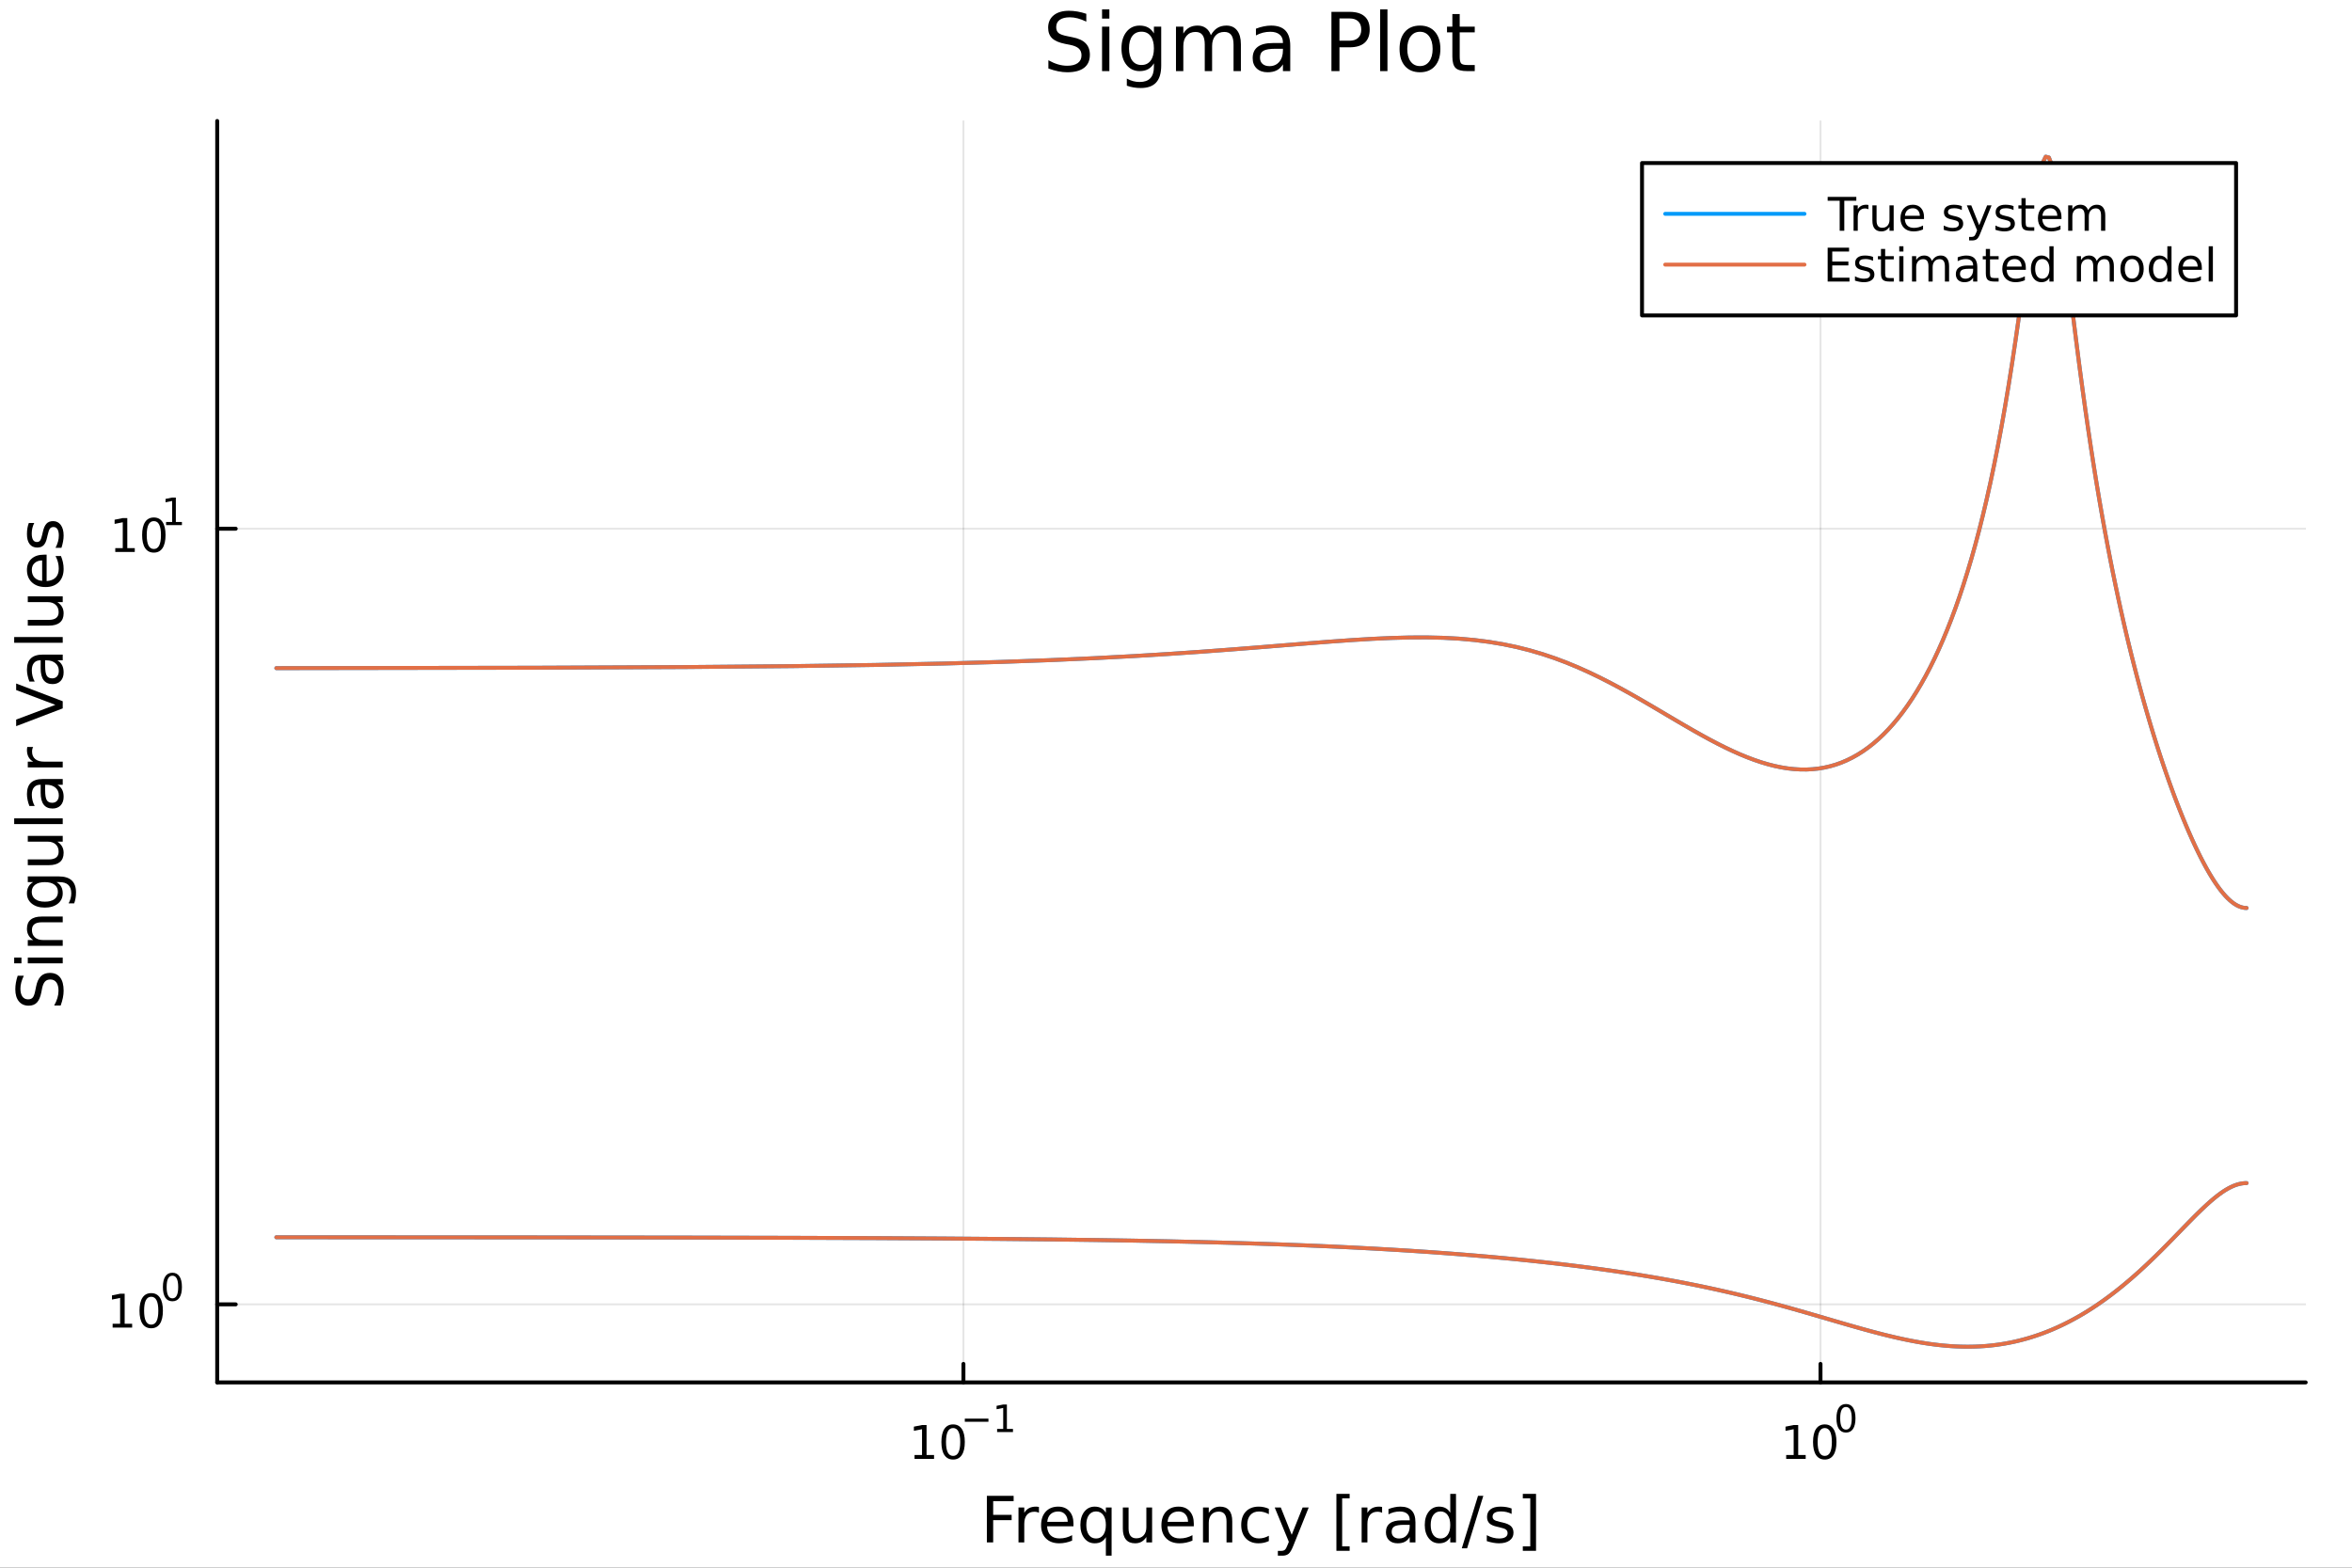 <?xml version="1.0" encoding="utf-8"?>
<svg xmlns="http://www.w3.org/2000/svg" xmlns:xlink="http://www.w3.org/1999/xlink" width="600" height="400" viewBox="0 0 2400 1600">
<rect x="0" y="0" width="2400" height="1600" fill="#333333" stroke="none"/>
<defs>
  <clipPath id="clip010">
    <rect x="0" y="0" width="2400" height="1600"/>
  </clipPath>
</defs>
<path clip-path="url(#clip010)" d="M0 1600 L2400 1600 L2400 0 L0 0  Z" fill="#ffffff" fill-rule="evenodd" fill-opacity="1"/>
<defs>
  <clipPath id="clip011">
    <rect x="480" y="0" width="1681" height="1600"/>
  </clipPath>
</defs>
<path clip-path="url(#clip010)" d="M221.637 1410.9 L2352.76 1410.9 L2352.76 123.472 L221.637 123.472  Z" fill="#ffffff" fill-rule="evenodd" fill-opacity="1"/>
<defs>
  <clipPath id="clip012">
    <rect x="221" y="123" width="2132" height="1288"/>
  </clipPath>
</defs>
<polyline clip-path="url(#clip012)" style="stroke:#000000; stroke-linecap:round; stroke-linejoin:round; stroke-width:2; stroke-opacity:0.1; fill:none" points="983.091,1410.9 983.091,123.472 "/>
<polyline clip-path="url(#clip012)" style="stroke:#000000; stroke-linecap:round; stroke-linejoin:round; stroke-width:2; stroke-opacity:0.1; fill:none" points="1857.65,1410.9 1857.65,123.472 "/>
<polyline clip-path="url(#clip010)" style="stroke:#000000; stroke-linecap:round; stroke-linejoin:round; stroke-width:4; stroke-opacity:1; fill:none" points="221.637,1410.9 2352.76,1410.9 "/>
<polyline clip-path="url(#clip010)" style="stroke:#000000; stroke-linecap:round; stroke-linejoin:round; stroke-width:4; stroke-opacity:1; fill:none" points="983.091,1410.9 983.091,1392 "/>
<polyline clip-path="url(#clip010)" style="stroke:#000000; stroke-linecap:round; stroke-linejoin:round; stroke-width:4; stroke-opacity:1; fill:none" points="1857.65,1410.9 1857.65,1392 "/>
<path clip-path="url(#clip010)" d="M933.206 1485.02 L940.845 1485.02 L940.845 1458.66 L932.535 1460.32 L932.535 1456.06 L940.799 1454.4 L945.475 1454.4 L945.475 1485.02 L953.113 1485.02 L953.113 1488.96 L933.206 1488.96 L933.206 1485.02 Z" fill="#000000" fill-rule="nonzero" fill-opacity="1" /><path clip-path="url(#clip010)" d="M972.558 1457.48 Q968.947 1457.48 967.118 1461.04 Q965.312 1464.58 965.312 1471.71 Q965.312 1478.82 967.118 1482.38 Q968.947 1485.92 972.558 1485.92 Q976.192 1485.92 977.998 1482.38 Q979.826 1478.82 979.826 1471.71 Q979.826 1464.58 977.998 1461.04 Q976.192 1457.48 972.558 1457.48 M972.558 1453.77 Q978.368 1453.77 981.424 1458.38 Q984.502 1462.96 984.502 1471.71 Q984.502 1480.44 981.424 1485.04 Q978.368 1489.63 972.558 1489.63 Q966.748 1489.63 963.669 1485.04 Q960.613 1480.44 960.613 1471.71 Q960.613 1462.96 963.669 1458.38 Q966.748 1453.77 972.558 1453.77 Z" fill="#000000" fill-rule="nonzero" fill-opacity="1" /><path clip-path="url(#clip010)" d="M984.502 1447.87 L1008.61 1447.87 L1008.61 1451.07 L984.502 1451.07 L984.502 1447.87 Z" fill="#000000" fill-rule="nonzero" fill-opacity="1" /><path clip-path="url(#clip010)" d="M1017.47 1458.35 L1023.68 1458.35 L1023.68 1436.93 L1016.93 1438.28 L1016.93 1434.82 L1023.64 1433.47 L1027.44 1433.47 L1027.44 1458.35 L1033.65 1458.35 L1033.65 1461.55 L1017.47 1461.55 L1017.47 1458.35 Z" fill="#000000" fill-rule="nonzero" fill-opacity="1" /><path clip-path="url(#clip010)" d="M1822.64 1485.02 L1830.27 1485.02 L1830.27 1458.66 L1821.96 1460.32 L1821.96 1456.06 L1830.23 1454.4 L1834.9 1454.4 L1834.9 1485.02 L1842.54 1485.02 L1842.54 1488.96 L1822.64 1488.96 L1822.64 1485.02 Z" fill="#000000" fill-rule="nonzero" fill-opacity="1" /><path clip-path="url(#clip010)" d="M1861.99 1457.48 Q1858.38 1457.48 1856.55 1461.04 Q1854.74 1464.58 1854.74 1471.71 Q1854.74 1478.82 1856.55 1482.38 Q1858.38 1485.92 1861.99 1485.92 Q1865.62 1485.92 1867.43 1482.38 Q1869.26 1478.82 1869.26 1471.71 Q1869.26 1464.58 1867.43 1461.04 Q1865.62 1457.48 1861.99 1457.48 M1861.99 1453.77 Q1867.8 1453.77 1870.85 1458.38 Q1873.93 1462.96 1873.93 1471.71 Q1873.93 1480.44 1870.85 1485.04 Q1867.8 1489.63 1861.99 1489.63 Q1856.18 1489.63 1853.1 1485.04 Q1850.04 1480.44 1850.04 1471.71 Q1850.04 1462.96 1853.1 1458.38 Q1856.18 1453.77 1861.99 1453.77 Z" fill="#000000" fill-rule="nonzero" fill-opacity="1" /><path clip-path="url(#clip010)" d="M1883.64 1435.97 Q1880.7 1435.97 1879.22 1438.86 Q1877.75 1441.74 1877.75 1447.53 Q1877.75 1453.31 1879.22 1456.2 Q1880.7 1459.08 1883.64 1459.08 Q1886.59 1459.08 1888.06 1456.2 Q1889.54 1453.31 1889.54 1447.53 Q1889.54 1441.74 1888.06 1438.86 Q1886.59 1435.97 1883.64 1435.97 M1883.64 1432.96 Q1888.36 1432.96 1890.84 1436.7 Q1893.34 1440.43 1893.34 1447.53 Q1893.34 1454.62 1890.84 1458.37 Q1888.36 1462.09 1883.64 1462.09 Q1878.92 1462.09 1876.41 1458.37 Q1873.93 1454.62 1873.93 1447.53 Q1873.93 1440.43 1876.41 1436.7 Q1878.92 1432.96 1883.64 1432.96 Z" fill="#000000" fill-rule="nonzero" fill-opacity="1" /><path clip-path="url(#clip010)" d="M1007.01 1526.67 L1034.32 1526.67 L1034.32 1532.08 L1013.44 1532.08 L1013.44 1546.08 L1032.28 1546.08 L1032.28 1551.49 L1013.44 1551.49 L1013.44 1574.19 L1007.01 1574.19 L1007.01 1526.67 Z" fill="#000000" fill-rule="nonzero" fill-opacity="1" /><path clip-path="url(#clip010)" d="M1060.16 1544.01 Q1059.18 1543.44 1058 1543.18 Q1056.85 1542.9 1055.45 1542.9 Q1050.49 1542.9 1047.81 1546.14 Q1045.17 1549.36 1045.17 1555.41 L1045.17 1574.19 L1039.28 1574.19 L1039.28 1538.54 L1045.17 1538.54 L1045.17 1544.08 Q1047.02 1540.83 1049.98 1539.27 Q1052.94 1537.68 1057.17 1537.68 Q1057.78 1537.68 1058.51 1537.77 Q1059.24 1537.84 1060.13 1538 L1060.16 1544.01 Z" fill="#000000" fill-rule="nonzero" fill-opacity="1" /><path clip-path="url(#clip010)" d="M1095.37 1554.9 L1095.37 1557.76 L1068.44 1557.76 Q1068.82 1563.81 1072.07 1566.99 Q1075.35 1570.14 1081.17 1570.14 Q1084.54 1570.14 1087.7 1569.32 Q1090.88 1568.49 1094 1566.83 L1094 1572.37 Q1090.85 1573.71 1087.54 1574.41 Q1084.23 1575.11 1080.82 1575.11 Q1072.29 1575.11 1067.29 1570.14 Q1062.33 1565.18 1062.33 1556.71 Q1062.33 1547.96 1067.04 1542.83 Q1071.78 1537.68 1079.8 1537.68 Q1087 1537.68 1091.16 1542.33 Q1095.37 1546.94 1095.37 1554.9 M1089.51 1553.18 Q1089.45 1548.37 1086.8 1545.51 Q1084.19 1542.64 1079.87 1542.64 Q1074.96 1542.64 1072 1545.41 Q1069.08 1548.18 1068.63 1553.21 L1089.51 1553.18 Z" fill="#000000" fill-rule="nonzero" fill-opacity="1" /><path clip-path="url(#clip010)" d="M1108.48 1556.39 Q1108.48 1562.85 1111.12 1566.55 Q1113.79 1570.21 1118.44 1570.21 Q1123.09 1570.21 1125.76 1566.55 Q1128.44 1562.85 1128.44 1556.39 Q1128.44 1549.93 1125.76 1546.27 Q1123.09 1542.58 1118.44 1542.58 Q1113.79 1542.58 1111.12 1546.27 Q1108.48 1549.93 1108.48 1556.39 M1128.44 1568.84 Q1126.59 1572.02 1123.76 1573.58 Q1120.96 1575.11 1117.01 1575.11 Q1110.55 1575.11 1106.47 1569.95 Q1102.43 1564.8 1102.43 1556.39 Q1102.43 1547.99 1106.47 1542.83 Q1110.55 1537.68 1117.01 1537.68 Q1120.96 1537.68 1123.76 1539.24 Q1126.59 1540.77 1128.44 1543.95 L1128.44 1538.54 L1134.29 1538.54 L1134.29 1587.74 L1128.44 1587.74 L1128.44 1568.84 Z" fill="#000000" fill-rule="nonzero" fill-opacity="1" /><path clip-path="url(#clip010)" d="M1145.75 1560.12 L1145.75 1538.54 L1151.61 1538.54 L1151.61 1559.89 Q1151.61 1564.96 1153.58 1567.5 Q1155.55 1570.02 1159.5 1570.02 Q1164.24 1570.02 1166.98 1566.99 Q1169.75 1563.97 1169.75 1558.75 L1169.75 1538.54 L1175.61 1538.54 L1175.61 1574.19 L1169.75 1574.19 L1169.75 1568.71 Q1167.62 1571.96 1164.78 1573.55 Q1161.98 1575.11 1158.26 1575.11 Q1152.12 1575.11 1148.93 1571.29 Q1145.75 1567.47 1145.75 1560.12 M1160.49 1537.68 L1160.49 1537.68 Z" fill="#000000" fill-rule="nonzero" fill-opacity="1" /><path clip-path="url(#clip010)" d="M1218.16 1554.9 L1218.16 1557.76 L1191.23 1557.76 Q1191.62 1563.81 1194.86 1566.99 Q1198.14 1570.14 1203.96 1570.14 Q1207.34 1570.14 1210.49 1569.32 Q1213.67 1568.49 1216.79 1566.83 L1216.79 1572.37 Q1213.64 1573.71 1210.33 1574.41 Q1207.02 1575.11 1203.61 1575.11 Q1195.08 1575.11 1190.09 1570.14 Q1185.12 1565.18 1185.12 1556.71 Q1185.12 1547.96 1189.83 1542.83 Q1194.58 1537.68 1202.6 1537.68 Q1209.79 1537.68 1213.96 1542.33 Q1218.16 1546.94 1218.16 1554.9 M1212.3 1553.18 Q1212.24 1548.37 1209.6 1545.51 Q1206.99 1542.64 1202.66 1542.64 Q1197.76 1542.64 1194.8 1545.41 Q1191.87 1548.18 1191.42 1553.21 L1212.3 1553.18 Z" fill="#000000" fill-rule="nonzero" fill-opacity="1" /><path clip-path="url(#clip010)" d="M1257.4 1552.67 L1257.4 1574.19 L1251.55 1574.19 L1251.55 1552.86 Q1251.55 1547.8 1249.58 1545.29 Q1247.6 1542.77 1243.66 1542.77 Q1238.91 1542.77 1236.18 1545.79 Q1233.44 1548.82 1233.44 1554.04 L1233.44 1574.19 L1227.55 1574.19 L1227.55 1538.54 L1233.44 1538.54 L1233.44 1544.08 Q1235.54 1540.86 1238.37 1539.27 Q1241.24 1537.68 1244.96 1537.68 Q1251.1 1537.68 1254.25 1541.5 Q1257.4 1545.29 1257.4 1552.67 Z" fill="#000000" fill-rule="nonzero" fill-opacity="1" /><path clip-path="url(#clip010)" d="M1294.74 1539.91 L1294.74 1545.38 Q1292.26 1544.01 1289.74 1543.34 Q1287.26 1542.64 1284.71 1542.64 Q1279.02 1542.64 1275.87 1546.27 Q1272.71 1549.87 1272.71 1556.39 Q1272.71 1562.92 1275.87 1566.55 Q1279.02 1570.14 1284.71 1570.14 Q1287.26 1570.14 1289.74 1569.47 Q1292.26 1568.77 1294.74 1567.41 L1294.74 1572.82 Q1292.29 1573.96 1289.65 1574.54 Q1287.04 1575.11 1284.08 1575.11 Q1276.02 1575.11 1271.28 1570.05 Q1266.54 1564.99 1266.54 1556.39 Q1266.54 1547.67 1271.31 1542.68 Q1276.12 1537.68 1284.46 1537.68 Q1287.16 1537.68 1289.74 1538.25 Q1292.32 1538.79 1294.74 1539.91 Z" fill="#000000" fill-rule="nonzero" fill-opacity="1" /><path clip-path="url(#clip010)" d="M1319.76 1577.5 Q1317.27 1583.86 1314.92 1585.8 Q1312.56 1587.74 1308.62 1587.74 L1303.94 1587.74 L1303.94 1582.84 L1307.38 1582.84 Q1309.79 1582.84 1311.13 1581.7 Q1312.47 1580.55 1314.09 1576.29 L1315.14 1573.61 L1300.72 1538.54 L1306.93 1538.54 L1318.07 1566.42 L1329.21 1538.54 L1335.42 1538.54 L1319.76 1577.5 Z" fill="#000000" fill-rule="nonzero" fill-opacity="1" /><path clip-path="url(#clip010)" d="M1363.68 1524.66 L1377.18 1524.66 L1377.18 1529.21 L1369.54 1529.21 L1369.54 1578.23 L1377.18 1578.23 L1377.18 1582.78 L1363.68 1582.78 L1363.68 1524.66 Z" fill="#000000" fill-rule="nonzero" fill-opacity="1" /><path clip-path="url(#clip010)" d="M1410.31 1544.01 Q1409.32 1543.44 1408.14 1543.18 Q1407 1542.9 1405.6 1542.9 Q1400.63 1542.9 1397.96 1546.14 Q1395.32 1549.36 1395.32 1555.41 L1395.32 1574.19 L1389.43 1574.19 L1389.43 1538.54 L1395.32 1538.54 L1395.32 1544.08 Q1397.16 1540.83 1400.12 1539.27 Q1403.08 1537.68 1407.32 1537.68 Q1407.92 1537.68 1408.65 1537.77 Q1409.39 1537.84 1410.28 1538 L1410.31 1544.01 Z" fill="#000000" fill-rule="nonzero" fill-opacity="1" /><path clip-path="url(#clip010)" d="M1432.65 1556.27 Q1425.56 1556.27 1422.82 1557.89 Q1420.08 1559.51 1420.08 1563.43 Q1420.08 1566.55 1422.12 1568.39 Q1424.19 1570.21 1427.72 1570.21 Q1432.59 1570.21 1435.52 1566.77 Q1438.48 1563.3 1438.48 1557.57 L1438.48 1556.27 L1432.65 1556.27 M1444.33 1553.85 L1444.33 1574.19 L1438.48 1574.19 L1438.48 1568.77 Q1436.47 1572.02 1433.48 1573.58 Q1430.49 1575.11 1426.16 1575.11 Q1420.69 1575.11 1417.44 1572.05 Q1414.22 1568.97 1414.22 1563.81 Q1414.22 1557.79 1418.23 1554.74 Q1422.28 1551.68 1430.27 1551.68 L1438.48 1551.68 L1438.48 1551.11 Q1438.48 1547.07 1435.8 1544.87 Q1433.16 1542.64 1428.36 1542.64 Q1425.3 1542.64 1422.4 1543.38 Q1419.51 1544.11 1416.83 1545.57 L1416.83 1540.16 Q1420.05 1538.92 1423.07 1538.31 Q1426.1 1537.68 1428.96 1537.68 Q1436.7 1537.68 1440.51 1541.69 Q1444.33 1545.7 1444.33 1553.85 Z" fill="#000000" fill-rule="nonzero" fill-opacity="1" /><path clip-path="url(#clip010)" d="M1479.85 1543.95 L1479.85 1524.66 L1485.71 1524.66 L1485.71 1574.19 L1479.85 1574.19 L1479.85 1568.84 Q1478.01 1572.02 1475.18 1573.58 Q1472.37 1575.11 1468.43 1575.11 Q1461.97 1575.11 1457.89 1569.95 Q1453.85 1564.8 1453.85 1556.39 Q1453.85 1547.99 1457.89 1542.83 Q1461.97 1537.68 1468.43 1537.68 Q1472.37 1537.68 1475.18 1539.24 Q1478.01 1540.77 1479.85 1543.95 M1459.9 1556.39 Q1459.9 1562.85 1462.54 1566.55 Q1465.21 1570.21 1469.86 1570.21 Q1474.51 1570.21 1477.18 1566.55 Q1479.85 1562.85 1479.85 1556.39 Q1479.85 1549.93 1477.18 1546.27 Q1474.51 1542.58 1469.86 1542.58 Q1465.21 1542.58 1462.54 1546.27 Q1459.9 1549.93 1459.9 1556.39 Z" fill="#000000" fill-rule="nonzero" fill-opacity="1" /><path clip-path="url(#clip010)" d="M1508.18 1526.67 L1513.59 1526.67 L1497.04 1580.23 L1491.63 1580.23 L1508.18 1526.67 Z" fill="#000000" fill-rule="nonzero" fill-opacity="1" /><path clip-path="url(#clip010)" d="M1542.46 1539.59 L1542.46 1545.13 Q1539.98 1543.85 1537.31 1543.22 Q1534.63 1542.58 1531.77 1542.58 Q1527.41 1542.58 1525.21 1543.92 Q1523.05 1545.25 1523.05 1547.93 Q1523.05 1549.96 1524.61 1551.14 Q1526.17 1552.29 1530.88 1553.34 L1532.88 1553.78 Q1539.12 1555.12 1541.73 1557.57 Q1544.37 1559.99 1544.37 1564.35 Q1544.37 1569.32 1540.42 1572.21 Q1536.51 1575.11 1529.63 1575.11 Q1526.77 1575.11 1523.65 1574.54 Q1520.56 1573.99 1517.13 1572.88 L1517.13 1566.83 Q1520.37 1568.52 1523.52 1569.38 Q1526.67 1570.21 1529.76 1570.21 Q1533.9 1570.21 1536.13 1568.81 Q1538.36 1567.37 1538.36 1564.8 Q1538.36 1562.41 1536.73 1561.14 Q1535.14 1559.86 1529.7 1558.68 L1527.66 1558.21 Q1522.22 1557.06 1519.8 1554.71 Q1517.38 1552.32 1517.38 1548.18 Q1517.38 1543.15 1520.95 1540.42 Q1524.51 1537.68 1531.07 1537.68 Q1534.31 1537.68 1537.18 1538.16 Q1540.04 1538.63 1542.46 1539.59 Z" fill="#000000" fill-rule="nonzero" fill-opacity="1" /><path clip-path="url(#clip010)" d="M1567.38 1524.66 L1567.38 1582.78 L1553.89 1582.78 L1553.89 1578.23 L1561.49 1578.23 L1561.49 1529.21 L1553.89 1529.21 L1553.89 1524.66 L1567.38 1524.66 Z" fill="#000000" fill-rule="nonzero" fill-opacity="1" /><polyline clip-path="url(#clip012)" style="stroke:#000000; stroke-linecap:round; stroke-linejoin:round; stroke-width:2; stroke-opacity:0.1; fill:none" points="221.637,1331.24 2352.76,1331.24 "/>
<polyline clip-path="url(#clip012)" style="stroke:#000000; stroke-linecap:round; stroke-linejoin:round; stroke-width:2; stroke-opacity:0.1; fill:none" points="221.637,539.605 2352.76,539.605 "/>
<polyline clip-path="url(#clip010)" style="stroke:#000000; stroke-linecap:round; stroke-linejoin:round; stroke-width:4; stroke-opacity:1; fill:none" points="221.637,1410.9 221.637,123.472 "/>
<polyline clip-path="url(#clip010)" style="stroke:#000000; stroke-linecap:round; stroke-linejoin:round; stroke-width:4; stroke-opacity:1; fill:none" points="221.637,1331.24 240.535,1331.24 "/>
<polyline clip-path="url(#clip010)" style="stroke:#000000; stroke-linecap:round; stroke-linejoin:round; stroke-width:4; stroke-opacity:1; fill:none" points="221.637,539.605 240.535,539.605 "/>
<path clip-path="url(#clip010)" d="M114.931 1351.03 L122.57 1351.03 L122.57 1324.67 L114.26 1326.34 L114.26 1322.08 L122.524 1320.41 L127.2 1320.41 L127.2 1351.03 L134.839 1351.03 L134.839 1354.97 L114.931 1354.97 L114.931 1351.03 Z" fill="#000000" fill-rule="nonzero" fill-opacity="1" /><path clip-path="url(#clip010)" d="M154.283 1323.49 Q150.672 1323.49 148.843 1327.05 Q147.038 1330.59 147.038 1337.72 Q147.038 1344.83 148.843 1348.4 Q150.672 1351.94 154.283 1351.94 Q157.917 1351.94 159.723 1348.4 Q161.552 1344.83 161.552 1337.72 Q161.552 1330.59 159.723 1327.05 Q157.917 1323.49 154.283 1323.49 M154.283 1319.78 Q160.093 1319.78 163.149 1324.39 Q166.227 1328.97 166.227 1337.72 Q166.227 1346.45 163.149 1351.06 Q160.093 1355.64 154.283 1355.64 Q148.473 1355.64 145.394 1351.06 Q142.339 1346.45 142.339 1337.72 Q142.339 1328.97 145.394 1324.39 Q148.473 1319.78 154.283 1319.78 Z" fill="#000000" fill-rule="nonzero" fill-opacity="1" /><path clip-path="url(#clip010)" d="M175.932 1301.98 Q172.998 1301.98 171.512 1304.88 Q170.045 1307.75 170.045 1313.55 Q170.045 1319.32 171.512 1322.22 Q172.998 1325.1 175.932 1325.1 Q178.885 1325.1 180.352 1322.22 Q181.838 1319.32 181.838 1313.55 Q181.838 1307.75 180.352 1304.88 Q178.885 1301.98 175.932 1301.98 M175.932 1298.97 Q180.653 1298.97 183.136 1302.71 Q185.637 1306.44 185.637 1313.55 Q185.637 1320.64 183.136 1324.38 Q180.653 1328.1 175.932 1328.1 Q171.212 1328.1 168.71 1324.38 Q166.227 1320.64 166.227 1313.55 Q166.227 1306.44 168.71 1302.71 Q171.212 1298.97 175.932 1298.97 Z" fill="#000000" fill-rule="nonzero" fill-opacity="1" /><path clip-path="url(#clip010)" d="M117.621 559.397 L125.26 559.397 L125.26 533.031 L116.95 534.698 L116.95 530.439 L125.214 528.772 L129.889 528.772 L129.889 559.397 L137.528 559.397 L137.528 563.332 L117.621 563.332 L117.621 559.397 Z" fill="#000000" fill-rule="nonzero" fill-opacity="1" /><path clip-path="url(#clip010)" d="M156.973 531.851 Q153.362 531.851 151.533 535.416 Q149.727 538.957 149.727 546.087 Q149.727 553.193 151.533 556.758 Q153.362 560.3 156.973 560.3 Q160.607 560.3 162.412 556.758 Q164.241 553.193 164.241 546.087 Q164.241 538.957 162.412 535.416 Q160.607 531.851 156.973 531.851 M156.973 528.147 Q162.783 528.147 165.838 532.754 Q168.917 537.337 168.917 546.087 Q168.917 554.814 165.838 559.42 Q162.783 564.004 156.973 564.004 Q151.162 564.004 148.084 559.42 Q145.028 554.814 145.028 546.087 Q145.028 537.337 148.084 532.754 Q151.162 528.147 156.973 528.147 Z" fill="#000000" fill-rule="nonzero" fill-opacity="1" /><path clip-path="url(#clip010)" d="M169.462 532.725 L175.669 532.725 L175.669 511.302 L168.917 512.657 L168.917 509.196 L175.631 507.842 L179.431 507.842 L179.431 532.725 L185.637 532.725 L185.637 535.922 L169.462 535.922 L169.462 532.725 Z" fill="#000000" fill-rule="nonzero" fill-opacity="1" /><path clip-path="url(#clip010)" d="M18.044 995.825 L24.314 995.825 Q22.563 999.485 21.704 1002.73 Q20.845 1005.98 20.845 1009 Q20.845 1014.25 22.882 1017.12 Q24.919 1019.95 28.674 1019.95 Q31.826 1019.95 33.449 1018.07 Q35.04 1016.16 36.027 1010.88 L36.823 1007 Q38.191 999.803 41.66 996.398 Q45.098 992.96 50.891 992.96 Q57.798 992.96 61.362 997.607 Q64.927 1002.22 64.927 1011.17 Q64.927 1014.54 64.163 1018.36 Q63.399 1022.15 61.904 1026.22 L55.283 1026.22 Q57.479 1022.31 58.593 1018.55 Q59.707 1014.79 59.707 1011.17 Q59.707 1005.66 57.543 1002.67 Q55.379 999.676 51.368 999.676 Q47.867 999.676 45.894 1001.84 Q43.92 1003.97 42.934 1008.87 L42.17 1012.79 Q40.737 1019.98 37.682 1023.2 Q34.626 1026.41 29.184 1026.41 Q22.882 1026.41 19.253 1021.99 Q15.625 1017.53 15.625 1009.73 Q15.625 1006.39 16.23 1002.92 Q16.834 999.453 18.044 995.825 Z" fill="#000000" fill-rule="nonzero" fill-opacity="1" /><path clip-path="url(#clip010)" d="M28.356 983.189 L28.356 977.332 L64.004 977.332 L64.004 983.189 L28.356 983.189 M14.479 983.189 L14.479 977.332 L21.895 977.332 L21.895 983.189 L14.479 983.189 Z" fill="#000000" fill-rule="nonzero" fill-opacity="1" /><path clip-path="url(#clip010)" d="M42.488 935.446 L64.004 935.446 L64.004 941.302 L42.679 941.302 Q37.618 941.302 35.104 943.276 Q32.589 945.249 32.589 949.196 Q32.589 953.938 35.613 956.676 Q38.637 959.413 43.857 959.413 L64.004 959.413 L64.004 965.301 L28.356 965.301 L28.356 959.413 L33.894 959.413 Q30.68 957.312 29.088 954.479 Q27.497 951.615 27.497 947.891 Q27.497 941.748 31.316 938.597 Q35.104 935.446 42.488 935.446 Z" fill="#000000" fill-rule="nonzero" fill-opacity="1" /><path clip-path="url(#clip010)" d="M45.766 900.307 Q39.401 900.307 35.9 902.949 Q32.398 905.559 32.398 910.301 Q32.398 915.012 35.9 917.654 Q39.401 920.264 45.766 920.264 Q52.1 920.264 55.601 917.654 Q59.103 915.012 59.103 910.301 Q59.103 905.559 55.601 902.949 Q52.1 900.307 45.766 900.307 M59.58 894.451 Q68.683 894.451 73.107 898.493 Q77.563 902.535 77.563 910.874 Q77.563 913.962 77.086 916.699 Q76.64 919.436 75.685 922.014 L69.988 922.014 Q71.388 919.436 72.057 916.922 Q72.725 914.407 72.725 911.797 Q72.725 906.036 69.701 903.172 Q66.71 900.307 60.63 900.307 L57.734 900.307 Q60.885 902.121 62.445 904.954 Q64.004 907.787 64.004 911.734 Q64.004 918.29 59.007 922.301 Q54.01 926.311 45.766 926.311 Q37.491 926.311 32.494 922.301 Q27.497 918.29 27.497 911.734 Q27.497 907.787 29.056 904.954 Q30.616 902.121 33.767 900.307 L28.356 900.307 L28.356 894.451 L59.58 894.451 Z" fill="#000000" fill-rule="nonzero" fill-opacity="1" /><path clip-path="url(#clip010)" d="M49.936 882.993 L28.356 882.993 L28.356 877.136 L49.713 877.136 Q54.774 877.136 57.32 875.163 Q59.835 873.189 59.835 869.243 Q59.835 864.5 56.811 861.763 Q53.787 858.994 48.567 858.994 L28.356 858.994 L28.356 853.137 L64.004 853.137 L64.004 858.994 L58.53 858.994 Q61.776 861.126 63.368 863.959 Q64.927 866.76 64.927 870.484 Q64.927 876.627 61.108 879.81 Q57.288 882.993 49.936 882.993 M27.497 868.256 L27.497 868.256 Z" fill="#000000" fill-rule="nonzero" fill-opacity="1" /><path clip-path="url(#clip010)" d="M14.479 841.074 L14.479 835.218 L64.004 835.218 L64.004 841.074 L14.479 841.074 Z" fill="#000000" fill-rule="nonzero" fill-opacity="1" /><path clip-path="url(#clip010)" d="M46.085 806.763 Q46.085 813.861 47.708 816.598 Q49.331 819.335 53.246 819.335 Q56.365 819.335 58.211 817.298 Q60.026 815.23 60.026 811.697 Q60.026 806.827 56.588 803.899 Q53.119 800.939 47.39 800.939 L46.085 800.939 L46.085 806.763 M43.666 795.082 L64.004 795.082 L64.004 800.939 L58.593 800.939 Q61.84 802.944 63.399 805.936 Q64.927 808.928 64.927 813.256 Q64.927 818.731 61.872 821.977 Q58.784 825.192 53.628 825.192 Q47.612 825.192 44.557 821.181 Q41.501 817.139 41.501 809.15 L41.501 800.939 L40.928 800.939 Q36.886 800.939 34.69 803.612 Q32.462 806.254 32.462 811.06 Q32.462 814.116 33.194 817.012 Q33.926 819.908 35.39 822.582 L29.98 822.582 Q28.738 819.367 28.133 816.344 Q27.497 813.32 27.497 810.455 Q27.497 802.721 31.507 798.902 Q35.518 795.082 43.666 795.082 Z" fill="#000000" fill-rule="nonzero" fill-opacity="1" /><path clip-path="url(#clip010)" d="M33.831 762.362 Q33.258 763.349 33.003 764.527 Q32.717 765.673 32.717 767.073 Q32.717 772.038 35.963 774.712 Q39.178 777.354 45.225 777.354 L64.004 777.354 L64.004 783.242 L28.356 783.242 L28.356 777.354 L33.894 777.354 Q30.648 775.508 29.088 772.547 Q27.497 769.587 27.497 765.354 Q27.497 764.75 27.592 764.017 Q27.656 763.285 27.815 762.394 L33.831 762.362 Z" fill="#000000" fill-rule="nonzero" fill-opacity="1" /><path clip-path="url(#clip010)" d="M64.004 722.99 L16.484 741.133 L16.484 734.417 L56.493 719.362 L16.484 704.275 L16.484 697.591 L64.004 715.702 L64.004 722.99 Z" fill="#000000" fill-rule="nonzero" fill-opacity="1" /><path clip-path="url(#clip010)" d="M46.085 679.767 Q46.085 686.865 47.708 689.602 Q49.331 692.34 53.246 692.34 Q56.365 692.34 58.211 690.303 Q60.026 688.234 60.026 684.701 Q60.026 679.831 56.588 676.903 Q53.119 673.943 47.39 673.943 L46.085 673.943 L46.085 679.767 M43.666 668.086 L64.004 668.086 L64.004 673.943 L58.593 673.943 Q61.84 675.948 63.399 678.94 Q64.927 681.932 64.927 686.26 Q64.927 691.735 61.872 694.981 Q58.784 698.196 53.628 698.196 Q47.612 698.196 44.557 694.186 Q41.501 690.143 41.501 682.154 L41.501 673.943 L40.928 673.943 Q36.886 673.943 34.69 676.616 Q32.462 679.258 32.462 684.064 Q32.462 687.12 33.194 690.016 Q33.926 692.913 35.39 695.586 L29.98 695.586 Q28.738 692.371 28.133 689.348 Q27.497 686.324 27.497 683.459 Q27.497 675.725 31.507 671.906 Q35.518 668.086 43.666 668.086 Z" fill="#000000" fill-rule="nonzero" fill-opacity="1" /><path clip-path="url(#clip010)" d="M14.479 656.023 L14.479 650.167 L64.004 650.167 L64.004 656.023 L14.479 656.023 Z" fill="#000000" fill-rule="nonzero" fill-opacity="1" /><path clip-path="url(#clip010)" d="M49.936 638.518 L28.356 638.518 L28.356 632.661 L49.713 632.661 Q54.774 632.661 57.32 630.688 Q59.835 628.714 59.835 624.768 Q59.835 620.025 56.811 617.288 Q53.787 614.519 48.567 614.519 L28.356 614.519 L28.356 608.662 L64.004 608.662 L64.004 614.519 L58.53 614.519 Q61.776 616.651 63.368 619.484 Q64.927 622.285 64.927 626.009 Q64.927 632.152 61.108 635.335 Q57.288 638.518 49.936 638.518 M27.497 623.781 L27.497 623.781 Z" fill="#000000" fill-rule="nonzero" fill-opacity="1" /><path clip-path="url(#clip010)" d="M44.716 566.108 L47.581 566.108 L47.581 593.035 Q53.628 592.653 56.811 589.406 Q59.962 586.128 59.962 580.303 Q59.962 576.929 59.134 573.778 Q58.307 570.595 56.652 567.476 L62.19 567.476 Q63.527 570.627 64.227 573.937 Q64.927 577.248 64.927 580.653 Q64.927 589.183 59.962 594.18 Q54.997 599.146 46.53 599.146 Q37.777 599.146 32.653 594.435 Q27.497 589.693 27.497 581.672 Q27.497 574.479 32.144 570.309 Q36.759 566.108 44.716 566.108 M42.997 571.964 Q38.191 572.028 35.327 574.67 Q32.462 577.279 32.462 581.608 Q32.462 586.51 35.231 589.47 Q38 592.398 43.029 592.844 L42.997 571.964 Z" fill="#000000" fill-rule="nonzero" fill-opacity="1" /><path clip-path="url(#clip010)" d="M29.407 533.77 L34.945 533.77 Q33.672 536.252 33.035 538.926 Q32.398 541.6 32.398 544.464 Q32.398 548.825 33.735 551.021 Q35.072 553.185 37.746 553.185 Q39.783 553.185 40.96 551.626 Q42.106 550.066 43.157 545.355 L43.602 543.35 Q44.939 537.112 47.39 534.502 Q49.809 531.86 54.169 531.86 Q59.134 531.86 62.031 535.807 Q64.927 539.722 64.927 546.597 Q64.927 549.461 64.354 552.58 Q63.813 555.668 62.699 559.105 L56.652 559.105 Q58.339 555.859 59.198 552.708 Q60.026 549.557 60.026 546.469 Q60.026 542.332 58.625 540.104 Q57.193 537.876 54.615 537.876 Q52.228 537.876 50.955 539.499 Q49.681 541.09 48.504 546.533 L48.026 548.57 Q46.88 554.013 44.525 556.432 Q42.138 558.851 38 558.851 Q32.971 558.851 30.234 555.286 Q27.497 551.721 27.497 545.164 Q27.497 541.918 27.974 539.053 Q28.452 536.189 29.407 533.77 Z" fill="#000000" fill-rule="nonzero" fill-opacity="1" /><path clip-path="url(#clip010)" d="M1108.47 14.081 L1108.47 22.061 Q1103.81 19.833 1099.68 18.739 Q1095.55 17.646 1091.7 17.646 Q1085.02 17.646 1081.37 20.238 Q1077.76 22.831 1077.76 27.611 Q1077.76 31.621 1080.15 33.687 Q1082.59 35.713 1089.31 36.969 L1094.25 37.981 Q1103.41 39.723 1107.74 44.139 Q1112.12 48.514 1112.12 55.886 Q1112.12 64.677 1106.2 69.214 Q1100.33 73.751 1088.95 73.751 Q1084.65 73.751 1079.79 72.778 Q1074.97 71.806 1069.78 69.902 L1069.78 61.477 Q1074.77 64.272 1079.55 65.689 Q1084.33 67.107 1088.95 67.107 Q1095.95 67.107 1099.76 64.353 Q1103.57 61.598 1103.57 56.494 Q1103.57 52.038 1100.81 49.526 Q1098.1 47.015 1091.86 45.759 L1086.88 44.787 Q1077.72 42.964 1073.63 39.075 Q1069.54 35.186 1069.54 28.259 Q1069.54 20.238 1075.17 15.62 Q1080.84 11.002 1090.77 11.002 Q1095.02 11.002 1099.44 11.772 Q1103.85 12.542 1108.47 14.081 Z" fill="#000000" fill-rule="nonzero" fill-opacity="1" /><path clip-path="url(#clip010)" d="M1124.55 27.206 L1132.01 27.206 L1132.01 72.576 L1124.55 72.576 L1124.55 27.206 M1124.55 9.544 L1132.01 9.544 L1132.01 18.983 L1124.55 18.983 L1124.55 9.544 Z" fill="#000000" fill-rule="nonzero" fill-opacity="1" /><path clip-path="url(#clip010)" d="M1177.46 49.364 Q1177.46 41.263 1174.1 36.806 Q1170.77 32.35 1164.74 32.35 Q1158.74 32.35 1155.38 36.806 Q1152.06 41.263 1152.06 49.364 Q1152.06 57.426 1155.38 61.882 Q1158.74 66.338 1164.74 66.338 Q1170.77 66.338 1174.1 61.882 Q1177.46 57.426 1177.46 49.364 M1184.91 66.945 Q1184.91 78.531 1179.77 84.162 Q1174.62 89.833 1164.01 89.833 Q1160.08 89.833 1156.6 89.225 Q1153.11 88.658 1149.83 87.443 L1149.83 80.192 Q1153.11 81.974 1156.31 82.825 Q1159.51 83.675 1162.83 83.675 Q1170.17 83.675 1173.81 79.827 Q1177.46 76.019 1177.46 68.282 L1177.46 64.596 Q1175.15 68.606 1171.54 70.591 Q1167.94 72.576 1162.91 72.576 Q1154.57 72.576 1149.47 66.216 Q1144.36 59.856 1144.36 49.364 Q1144.36 38.832 1149.47 32.472 Q1154.57 26.112 1162.91 26.112 Q1167.94 26.112 1171.54 28.097 Q1175.15 30.082 1177.46 34.092 L1177.46 27.206 L1184.91 27.206 L1184.91 66.945 Z" fill="#000000" fill-rule="nonzero" fill-opacity="1" /><path clip-path="url(#clip010)" d="M1235.59 35.915 Q1238.38 30.892 1242.27 28.502 Q1246.16 26.112 1251.43 26.112 Q1258.52 26.112 1262.36 31.095 Q1266.21 36.037 1266.21 45.192 L1266.21 72.576 L1258.72 72.576 L1258.72 45.435 Q1258.72 38.913 1256.41 35.753 Q1254.1 32.594 1249.36 32.594 Q1243.57 32.594 1240.21 36.442 Q1236.84 40.29 1236.84 46.934 L1236.84 72.576 L1229.35 72.576 L1229.35 45.435 Q1229.35 38.873 1227.04 35.753 Q1224.73 32.594 1219.91 32.594 Q1214.2 32.594 1210.84 36.482 Q1207.47 40.331 1207.47 46.934 L1207.47 72.576 L1199.98 72.576 L1199.98 27.206 L1207.47 27.206 L1207.47 34.254 Q1210.03 30.082 1213.59 28.097 Q1217.16 26.112 1222.06 26.112 Q1227 26.112 1230.44 28.624 Q1233.93 31.135 1235.59 35.915 Z" fill="#000000" fill-rule="nonzero" fill-opacity="1" /><path clip-path="url(#clip010)" d="M1301.7 49.769 Q1292.67 49.769 1289.18 51.835 Q1285.7 53.901 1285.7 58.884 Q1285.7 62.854 1288.29 65.203 Q1290.92 67.512 1295.42 67.512 Q1301.62 67.512 1305.34 63.137 Q1309.11 58.722 1309.11 51.43 L1309.11 49.769 L1301.7 49.769 M1316.57 46.691 L1316.57 72.576 L1309.11 72.576 L1309.11 65.689 Q1306.56 69.821 1302.75 71.806 Q1298.94 73.751 1293.43 73.751 Q1286.47 73.751 1282.34 69.862 Q1278.24 65.933 1278.24 59.37 Q1278.24 51.714 1283.35 47.825 Q1288.49 43.936 1298.66 43.936 L1309.11 43.936 L1309.11 43.207 Q1309.11 38.062 1305.71 35.267 Q1302.35 32.431 1296.23 32.431 Q1292.34 32.431 1288.65 33.363 Q1284.97 34.295 1281.57 36.158 L1281.57 29.272 Q1285.66 27.692 1289.51 26.922 Q1293.35 26.112 1297 26.112 Q1306.84 26.112 1311.7 31.216 Q1316.57 36.32 1316.57 46.691 Z" fill="#000000" fill-rule="nonzero" fill-opacity="1" /><path clip-path="url(#clip010)" d="M1366.8 18.82 L1366.8 41.546 L1377.09 41.546 Q1382.8 41.546 1385.92 38.589 Q1389.04 35.632 1389.04 30.163 Q1389.04 24.735 1385.92 21.778 Q1382.8 18.82 1377.09 18.82 L1366.8 18.82 M1358.61 12.096 L1377.09 12.096 Q1387.25 12.096 1392.44 16.714 Q1397.66 21.292 1397.66 30.163 Q1397.66 39.115 1392.44 43.693 Q1387.25 48.271 1377.09 48.271 L1366.8 48.271 L1366.8 72.576 L1358.61 72.576 L1358.61 12.096 Z" fill="#000000" fill-rule="nonzero" fill-opacity="1" /><path clip-path="url(#clip010)" d="M1408.32 9.544 L1415.77 9.544 L1415.77 72.576 L1408.32 72.576 L1408.32 9.544 Z" fill="#000000" fill-rule="nonzero" fill-opacity="1" /><path clip-path="url(#clip010)" d="M1448.95 32.431 Q1442.95 32.431 1439.47 37.131 Q1435.99 41.789 1435.99 49.931 Q1435.99 58.074 1439.43 62.773 Q1442.91 67.431 1448.95 67.431 Q1454.9 67.431 1458.39 62.732 Q1461.87 58.033 1461.87 49.931 Q1461.87 41.87 1458.39 37.171 Q1454.9 32.431 1448.95 32.431 M1448.95 26.112 Q1458.67 26.112 1464.22 32.431 Q1469.77 38.751 1469.77 49.931 Q1469.77 61.071 1464.22 67.431 Q1458.67 73.751 1448.95 73.751 Q1439.19 73.751 1433.64 67.431 Q1428.13 61.071 1428.13 49.931 Q1428.13 38.751 1433.64 32.431 Q1439.19 26.112 1448.95 26.112 Z" fill="#000000" fill-rule="nonzero" fill-opacity="1" /><path clip-path="url(#clip010)" d="M1489.5 14.324 L1489.5 27.206 L1504.85 27.206 L1504.85 32.999 L1489.5 32.999 L1489.5 57.628 Q1489.5 63.178 1491 64.758 Q1492.54 66.338 1497.2 66.338 L1504.85 66.338 L1504.85 72.576 L1497.2 72.576 Q1488.57 72.576 1485.29 69.376 Q1482 66.135 1482 57.628 L1482 32.999 L1476.54 32.999 L1476.54 27.206 L1482 27.206 L1482 14.324 L1489.5 14.324 Z" fill="#000000" fill-rule="nonzero" fill-opacity="1" /><polyline clip-path="url(#clip012)" style="stroke:#009af9; stroke-linecap:round; stroke-linejoin:round; stroke-width:4; stroke-opacity:1; fill:none" points="281.952,681.91 545.221,681.492 699.224,680.804 808.491,679.852 893.244,678.651 962.493,677.217 1021.04,675.571 1071.76,673.738 1116.5,671.746 1156.51,669.628 1192.71,667.421 1225.76,665.165 1256.16,662.904 1284.31,660.686 1310.52,658.559 1335.03,656.575 1358.06,654.788 1379.77,653.249 1400.3,652.01 1419.78,651.12 1438.31,650.622 1455.98,650.556 1472.87,650.953 1489.03,651.838 1504.54,653.223 1519.43,655.115 1533.77,657.509 1547.58,660.389 1560.91,663.734 1573.79,667.511 1586.24,671.683 1598.3,676.207 1609.99,681.037 1621.32,686.122 1632.33,691.412 1643.03,696.857 1653.44,702.407 1663.57,708.016 1673.44,713.636 1683.05,719.227 1692.43,724.749 1701.58,730.165 1710.52,735.444 1719.25,740.555 1727.79,745.473 1736.14,750.173 1744.3,754.635 1752.3,758.841 1760.13,762.775 1767.81,766.423 1775.33,769.773 1782.7,772.816 1789.94,775.543 1797.04,777.947 1804.01,780.022 1810.85,781.764 1817.57,783.168 1824.18,784.233 1830.67,784.955 1837.06,785.334 1843.33,785.369 1849.51,785.058 1855.59,784.401 1861.57,783.4 1867.46,782.053 1873.26,780.36 1878.97,778.324 1884.59,775.942 1890.14,773.217 1895.6,770.146 1900.99,766.732 1906.3,762.971 1911.54,758.865 1916.71,754.411 1921.81,749.608 1926.84,744.453 1931.8,738.944 1936.71,733.077 1941.54,726.847 1946.32,720.25 1951.04,713.28 1955.7,705.929 1960.3,698.19 1964.85,690.054 1969.35,681.511 1973.79,672.55 1978.18,663.156 1982.52,653.317 1986.81,643.014 1991.06,632.232 1995.25,620.948 1999.41,609.142 2003.51,596.788 2007.57,583.859 2011.59,570.325 2015.57,556.153 2019.51,541.308 2023.4,525.75 2027.26,509.438 2031.08,492.326 2034.85,474.37 2038.6,455.522 2042.3,435.739 2045.97,414.98 2049.61,393.219 2053.21,370.451 2056.77,346.709 2060.31,322.083 2063.81,296.763 2067.28,271.081 2070.71,245.576 2074.12,221.071 2077.5,198.727 2080.84,180.024 2084.16,166.602 2087.45,159.909 2090.71,160.755 2093.94,169.013 2097.15,183.663 2100.32,203.165 2103.48,225.9 2106.6,250.464 2109.7,275.795 2112.78,301.153 2115.83,326.064 2118.86,350.241 2121.86,373.531 2124.84,395.861 2127.79,417.215 2130.73,437.608 2133.64,457.074 2136.53,475.656 2139.39,493.404 2142.24,510.367 2145.06,526.593 2147.86,542.131 2150.65,557.024 2153.41,571.314 2156.15,585.039 2158.87,598.236 2161.58,610.937 2164.26,623.172 2166.93,634.97 2169.57,646.355 2172.2,657.351 2174.81,667.981 2177.41,678.263 2179.98,688.215 2182.54,697.856 2185.08,707.2 2187.6,716.261 2190.11,725.052 2192.6,733.586 2195.07,741.873 2197.53,749.924 2199.98,757.747 2202.4,765.352 2204.81,772.747 2207.21,779.938 2209.59,786.932 2211.96,793.735 2214.31,800.353 2216.65,806.789 2218.97,813.05 2221.28,819.137 2223.57,825.056 2225.86,830.808 2228.12,836.397 2230.38,841.824 2232.62,847.091 2234.85,852.2 2237.06,857.151 2239.26,861.945 2241.45,866.582 2243.63,871.061 2245.79,875.384 2247.94,879.548 2250.08,883.552 2252.21,887.396 2254.33,891.077 2256.43,894.594 2258.52,897.943 2260.61,901.124 2262.68,904.133 2264.73,906.967 2266.78,909.623 2268.82,912.099 2270.84,914.392 2272.86,916.498 2274.86,918.414 2276.86,920.137 2278.84,921.666 2280.81,922.996 2282.78,924.126 2284.73,925.054 2286.67,925.777 2288.6,926.295 2290.53,926.606 2292.44,926.709 "/>
<polyline clip-path="url(#clip012)" style="stroke:#009af9; stroke-linecap:round; stroke-linejoin:round; stroke-width:4; stroke-opacity:1; fill:none" points="281.952,1262.78 545.221,1262.89 699.224,1263.07 808.491,1263.31 893.244,1263.63 962.493,1264.02 1021.04,1264.47 1071.76,1264.98 1116.5,1265.56 1156.51,1266.2 1192.71,1266.9 1225.76,1267.65 1256.16,1268.45 1284.31,1269.31 1310.52,1270.21 1335.03,1271.16 1358.06,1272.15 1379.77,1273.19 1400.3,1274.26 1419.78,1275.36 1438.31,1276.5 1455.98,1277.67 1472.87,1278.87 1489.03,1280.1 1504.54,1281.36 1519.43,1282.64 1533.77,1283.95 1547.58,1285.28 1560.91,1286.63 1573.79,1288.01 1586.24,1289.4 1598.3,1290.82 1609.99,1292.26 1621.32,1293.72 1632.33,1295.2 1643.03,1296.7 1653.44,1298.22 1663.57,1299.76 1673.44,1301.32 1683.05,1302.91 1692.43,1304.51 1701.58,1306.14 1710.52,1307.78 1719.25,1309.45 1727.79,1311.14 1736.14,1312.84 1744.3,1314.57 1752.3,1316.31 1760.13,1318.07 1767.81,1319.84 1775.33,1321.63 1782.7,1323.43 1789.94,1325.24 1797.04,1327.06 1804.01,1328.89 1810.85,1330.71 1817.57,1332.54 1824.18,1334.37 1830.67,1336.19 1837.06,1338.01 1843.33,1339.81 1849.51,1341.6 1855.59,1343.37 1861.57,1345.12 1867.46,1346.84 1873.26,1348.54 1878.97,1350.2 1884.59,1351.83 1890.14,1353.42 1895.6,1354.97 1900.99,1356.48 1906.3,1357.94 1911.54,1359.35 1916.71,1360.7 1921.81,1362.01 1926.84,1363.25 1931.8,1364.44 1936.71,1365.57 1941.54,1366.63 1946.32,1367.63 1951.04,1368.56 1955.7,1369.43 1960.3,1370.23 1964.85,1370.96 1969.35,1371.63 1973.79,1372.22 1978.18,1372.74 1982.52,1373.2 1986.81,1373.58 1991.06,1373.9 1995.25,1374.14 1999.41,1374.32 2003.51,1374.42 2007.57,1374.46 2011.59,1374.43 2015.57,1374.33 2019.51,1374.17 2023.4,1373.94 2027.26,1373.65 2031.08,1373.29 2034.85,1372.87 2038.6,1372.38 2042.3,1371.84 2045.97,1371.23 2049.61,1370.57 2053.21,1369.85 2056.77,1369.07 2060.31,1368.23 2063.81,1367.34 2067.28,1366.4 2070.71,1365.4 2074.12,1364.35 2077.5,1363.25 2080.84,1362.1 2084.16,1360.91 2087.45,1359.66 2090.71,1358.37 2093.94,1357.03 2097.15,1355.65 2100.32,1354.22 2103.48,1352.75 2106.6,1351.24 2109.7,1349.69 2112.78,1348.1 2115.83,1346.47 2118.86,1344.8 2121.86,1343.1 2124.84,1341.36 2127.79,1339.58 2130.73,1337.77 2133.64,1335.92 2136.53,1334.04 2139.39,1332.14 2142.24,1330.19 2145.06,1328.22 2147.86,1326.22 2150.65,1324.19 2153.41,1322.14 2156.15,1320.05 2158.87,1317.95 2161.58,1315.81 2164.26,1313.65 2166.93,1311.47 2169.57,1309.27 2172.2,1307.05 2174.81,1304.81 2177.41,1302.54 2179.98,1300.26 2182.54,1297.97 2185.08,1295.65 2187.6,1293.33 2190.11,1290.99 2192.6,1288.63 2195.07,1286.27 2197.53,1283.9 2199.98,1281.52 2202.4,1279.13 2204.81,1276.74 2207.21,1274.35 2209.59,1271.95 2211.96,1269.56 2214.31,1267.16 2216.65,1264.78 2218.97,1262.39 2221.28,1260.02 2223.57,1257.66 2225.86,1255.31 2228.12,1252.97 2230.38,1250.66 2232.62,1248.36 2234.85,1246.09 2237.06,1243.85 2239.26,1241.63 2241.45,1239.45 2243.63,1237.31 2245.79,1235.2 2247.94,1233.15 2250.08,1231.14 2252.21,1229.18 2254.33,1227.27 2256.43,1225.43 2258.52,1223.66 2260.61,1221.95 2262.68,1220.32 2264.73,1218.76 2266.78,1217.29 2268.82,1215.9 2270.84,1214.61 2272.86,1213.41 2274.86,1212.31 2276.86,1211.32 2278.84,1210.43 2280.81,1209.65 2282.78,1208.99 2284.73,1208.45 2286.67,1208.02 2288.6,1207.71 2290.53,1207.53 2292.44,1207.47 "/>
<polyline clip-path="url(#clip012)" style="stroke:#e26f46; stroke-linecap:round; stroke-linejoin:round; stroke-width:4; stroke-opacity:1; fill:none" points="281.952,681.91 545.221,681.492 699.224,680.804 808.491,679.852 893.244,678.651 962.493,677.217 1021.04,675.571 1071.76,673.738 1116.5,671.746 1156.51,669.628 1192.71,667.421 1225.76,665.165 1256.16,662.904 1284.31,660.686 1310.52,658.559 1335.03,656.575 1358.06,654.788 1379.77,653.249 1400.3,652.01 1419.78,651.12 1438.31,650.622 1455.98,650.556 1472.87,650.953 1489.03,651.838 1504.54,653.223 1519.43,655.115 1533.77,657.509 1547.58,660.389 1560.91,663.734 1573.79,667.511 1586.24,671.683 1598.3,676.207 1609.99,681.037 1621.32,686.122 1632.33,691.412 1643.03,696.857 1653.44,702.407 1663.57,708.016 1673.44,713.636 1683.05,719.227 1692.43,724.749 1701.58,730.165 1710.52,735.444 1719.25,740.555 1727.79,745.473 1736.14,750.173 1744.3,754.635 1752.3,758.841 1760.13,762.775 1767.81,766.423 1775.33,769.773 1782.7,772.816 1789.94,775.543 1797.04,777.947 1804.01,780.022 1810.85,781.764 1817.57,783.168 1824.18,784.233 1830.67,784.955 1837.06,785.334 1843.33,785.369 1849.51,785.058 1855.59,784.401 1861.57,783.4 1867.46,782.053 1873.26,780.36 1878.97,778.324 1884.59,775.942 1890.14,773.217 1895.6,770.146 1900.99,766.732 1906.3,762.971 1911.54,758.865 1916.71,754.411 1921.81,749.608 1926.84,744.453 1931.8,738.944 1936.71,733.077 1941.54,726.847 1946.32,720.25 1951.04,713.28 1955.7,705.929 1960.3,698.19 1964.85,690.054 1969.35,681.511 1973.79,672.55 1978.18,663.156 1982.52,653.317 1986.81,643.014 1991.06,632.232 1995.25,620.948 1999.41,609.142 2003.51,596.788 2007.57,583.859 2011.59,570.325 2015.57,556.153 2019.51,541.308 2023.4,525.75 2027.26,509.438 2031.08,492.326 2034.85,474.37 2038.6,455.522 2042.3,435.739 2045.97,414.98 2049.61,393.219 2053.21,370.451 2056.77,346.709 2060.31,322.083 2063.81,296.763 2067.28,271.081 2070.71,245.576 2074.12,221.071 2077.5,198.727 2080.84,180.024 2084.16,166.602 2087.45,159.909 2090.71,160.755 2093.94,169.013 2097.15,183.663 2100.32,203.165 2103.48,225.9 2106.6,250.464 2109.7,275.795 2112.78,301.153 2115.83,326.064 2118.86,350.241 2121.86,373.531 2124.84,395.861 2127.79,417.215 2130.73,437.608 2133.64,457.074 2136.53,475.656 2139.39,493.404 2142.24,510.367 2145.06,526.593 2147.86,542.131 2150.65,557.024 2153.41,571.314 2156.15,585.039 2158.87,598.236 2161.58,610.937 2164.26,623.172 2166.93,634.97 2169.57,646.355 2172.2,657.351 2174.81,667.981 2177.41,678.263 2179.98,688.215 2182.54,697.856 2185.08,707.2 2187.6,716.261 2190.11,725.052 2192.6,733.586 2195.07,741.873 2197.53,749.924 2199.98,757.747 2202.4,765.352 2204.81,772.747 2207.21,779.938 2209.59,786.932 2211.96,793.735 2214.31,800.353 2216.65,806.789 2218.97,813.05 2221.28,819.137 2223.57,825.056 2225.86,830.808 2228.12,836.397 2230.38,841.824 2232.62,847.091 2234.85,852.2 2237.06,857.151 2239.26,861.945 2241.45,866.582 2243.63,871.061 2245.79,875.384 2247.94,879.548 2250.08,883.552 2252.21,887.396 2254.33,891.077 2256.43,894.594 2258.52,897.943 2260.61,901.124 2262.68,904.133 2264.73,906.967 2266.78,909.623 2268.82,912.099 2270.84,914.392 2272.86,916.498 2274.86,918.414 2276.86,920.137 2278.84,921.666 2280.81,922.996 2282.78,924.126 2284.73,925.054 2286.67,925.777 2288.6,926.295 2290.53,926.606 2292.44,926.709 "/>
<polyline clip-path="url(#clip012)" style="stroke:#e26f46; stroke-linecap:round; stroke-linejoin:round; stroke-width:4; stroke-opacity:1; fill:none" points="281.952,1262.78 545.221,1262.89 699.224,1263.07 808.491,1263.31 893.244,1263.63 962.493,1264.02 1021.04,1264.47 1071.76,1264.98 1116.5,1265.56 1156.51,1266.2 1192.71,1266.9 1225.76,1267.65 1256.16,1268.45 1284.31,1269.31 1310.52,1270.21 1335.03,1271.16 1358.06,1272.15 1379.77,1273.19 1400.3,1274.26 1419.78,1275.36 1438.31,1276.5 1455.98,1277.67 1472.87,1278.87 1489.03,1280.1 1504.54,1281.36 1519.43,1282.64 1533.77,1283.95 1547.58,1285.28 1560.91,1286.63 1573.79,1288.01 1586.24,1289.4 1598.3,1290.82 1609.99,1292.26 1621.32,1293.72 1632.33,1295.2 1643.03,1296.7 1653.44,1298.22 1663.57,1299.76 1673.44,1301.32 1683.05,1302.91 1692.43,1304.51 1701.58,1306.14 1710.52,1307.78 1719.25,1309.45 1727.79,1311.14 1736.14,1312.84 1744.3,1314.57 1752.3,1316.31 1760.13,1318.07 1767.81,1319.84 1775.33,1321.63 1782.7,1323.43 1789.94,1325.24 1797.04,1327.06 1804.01,1328.89 1810.85,1330.71 1817.57,1332.54 1824.18,1334.37 1830.67,1336.19 1837.06,1338.01 1843.33,1339.81 1849.51,1341.6 1855.59,1343.37 1861.57,1345.12 1867.46,1346.84 1873.26,1348.54 1878.97,1350.2 1884.59,1351.83 1890.14,1353.42 1895.6,1354.97 1900.99,1356.48 1906.3,1357.94 1911.54,1359.35 1916.71,1360.7 1921.81,1362.01 1926.84,1363.25 1931.8,1364.44 1936.71,1365.57 1941.54,1366.63 1946.32,1367.63 1951.04,1368.56 1955.7,1369.43 1960.3,1370.23 1964.85,1370.96 1969.35,1371.63 1973.79,1372.22 1978.18,1372.74 1982.52,1373.2 1986.81,1373.58 1991.06,1373.9 1995.25,1374.14 1999.41,1374.32 2003.51,1374.42 2007.57,1374.46 2011.59,1374.43 2015.57,1374.33 2019.51,1374.17 2023.4,1373.94 2027.26,1373.65 2031.08,1373.29 2034.85,1372.87 2038.6,1372.38 2042.3,1371.84 2045.97,1371.23 2049.61,1370.57 2053.21,1369.85 2056.77,1369.07 2060.31,1368.23 2063.81,1367.34 2067.28,1366.4 2070.71,1365.4 2074.12,1364.35 2077.5,1363.25 2080.84,1362.1 2084.16,1360.91 2087.45,1359.66 2090.71,1358.37 2093.94,1357.03 2097.15,1355.65 2100.32,1354.22 2103.48,1352.75 2106.6,1351.24 2109.7,1349.69 2112.78,1348.1 2115.83,1346.47 2118.86,1344.8 2121.86,1343.1 2124.84,1341.36 2127.79,1339.58 2130.73,1337.77 2133.64,1335.92 2136.53,1334.04 2139.39,1332.14 2142.24,1330.19 2145.06,1328.22 2147.86,1326.22 2150.65,1324.19 2153.41,1322.14 2156.15,1320.05 2158.87,1317.95 2161.58,1315.81 2164.26,1313.65 2166.93,1311.47 2169.57,1309.27 2172.2,1307.05 2174.81,1304.81 2177.41,1302.54 2179.98,1300.26 2182.54,1297.97 2185.08,1295.65 2187.6,1293.33 2190.11,1290.99 2192.6,1288.63 2195.07,1286.27 2197.53,1283.9 2199.98,1281.52 2202.4,1279.13 2204.81,1276.74 2207.21,1274.35 2209.59,1271.95 2211.96,1269.56 2214.31,1267.16 2216.65,1264.78 2218.97,1262.39 2221.28,1260.02 2223.57,1257.66 2225.86,1255.31 2228.12,1252.97 2230.38,1250.66 2232.62,1248.36 2234.85,1246.09 2237.06,1243.85 2239.26,1241.63 2241.45,1239.45 2243.63,1237.31 2245.79,1235.2 2247.94,1233.15 2250.08,1231.14 2252.21,1229.18 2254.33,1227.27 2256.43,1225.43 2258.52,1223.66 2260.61,1221.95 2262.68,1220.32 2264.73,1218.76 2266.78,1217.29 2268.82,1215.9 2270.84,1214.61 2272.86,1213.41 2274.86,1212.31 2276.86,1211.32 2278.84,1210.43 2280.81,1209.65 2282.78,1208.99 2284.73,1208.45 2286.67,1208.02 2288.6,1207.71 2290.53,1207.53 2292.44,1207.47 "/>
<path clip-path="url(#clip010)" d="M1675.53 321.906 L2281.72 321.906 L2281.72 166.386 L1675.53 166.386  Z" fill="#ffffff" fill-rule="evenodd" fill-opacity="1"/>
<polyline clip-path="url(#clip010)" style="stroke:#000000; stroke-linecap:round; stroke-linejoin:round; stroke-width:4; stroke-opacity:1; fill:none" points="1675.53,321.906 2281.72,321.906 2281.72,166.386 1675.53,166.386 1675.53,321.906 "/>
<polyline clip-path="url(#clip010)" style="stroke:#009af9; stroke-linecap:round; stroke-linejoin:round; stroke-width:4; stroke-opacity:1; fill:none" points="1699.21,218.226 1841.28,218.226 "/>
<path clip-path="url(#clip010)" d="M1864.96 200.946 L1894.2 200.946 L1894.2 204.881 L1881.93 204.881 L1881.93 235.506 L1877.23 235.506 L1877.23 204.881 L1864.96 204.881 L1864.96 200.946 Z" fill="#000000" fill-rule="nonzero" fill-opacity="1" /><path clip-path="url(#clip010)" d="M1906.58 213.562 Q1905.87 213.145 1905.01 212.96 Q1904.18 212.752 1903.16 212.752 Q1899.55 212.752 1897.6 215.113 Q1895.68 217.451 1895.68 221.849 L1895.68 235.506 L1891.4 235.506 L1891.4 209.58 L1895.68 209.58 L1895.68 213.608 Q1897.02 211.247 1899.18 210.113 Q1901.33 208.955 1904.41 208.955 Q1904.85 208.955 1905.38 209.025 Q1905.91 209.071 1906.56 209.187 L1906.58 213.562 Z" fill="#000000" fill-rule="nonzero" fill-opacity="1" /><path clip-path="url(#clip010)" d="M1910.61 225.275 L1910.61 209.58 L1914.87 209.58 L1914.87 225.113 Q1914.87 228.793 1916.31 230.645 Q1917.74 232.474 1920.61 232.474 Q1924.06 232.474 1926.05 230.275 Q1928.06 228.076 1928.06 224.279 L1928.06 209.58 L1932.32 209.58 L1932.32 235.506 L1928.06 235.506 L1928.06 231.525 Q1926.51 233.886 1924.45 235.043 Q1922.42 236.178 1919.71 236.178 Q1915.24 236.178 1912.93 233.4 Q1910.61 230.622 1910.61 225.275 M1921.33 208.955 L1921.33 208.955 Z" fill="#000000" fill-rule="nonzero" fill-opacity="1" /><path clip-path="url(#clip010)" d="M1963.27 221.479 L1963.27 223.562 L1943.69 223.562 Q1943.97 227.96 1946.33 230.275 Q1948.71 232.566 1952.95 232.566 Q1955.4 232.566 1957.69 231.965 Q1960.01 231.363 1962.28 230.159 L1962.28 234.187 Q1959.99 235.159 1957.58 235.668 Q1955.17 236.178 1952.69 236.178 Q1946.49 236.178 1942.86 232.566 Q1939.24 228.955 1939.24 222.798 Q1939.24 216.432 1942.67 212.705 Q1946.12 208.955 1951.95 208.955 Q1957.18 208.955 1960.22 212.335 Q1963.27 215.692 1963.27 221.479 M1959.01 220.229 Q1958.97 216.733 1957.05 214.65 Q1955.15 212.567 1952 212.567 Q1948.43 212.567 1946.28 214.58 Q1944.15 216.594 1943.83 220.252 L1959.01 220.229 Z" fill="#000000" fill-rule="nonzero" fill-opacity="1" /><path clip-path="url(#clip010)" d="M2001.86 210.344 L2001.86 214.372 Q2000.05 213.446 1998.11 212.983 Q1996.17 212.52 1994.08 212.52 Q1990.91 212.52 1989.31 213.493 Q1987.74 214.465 1987.74 216.409 Q1987.74 217.891 1988.87 218.747 Q1990.01 219.58 1993.43 220.344 L1994.89 220.668 Q1999.43 221.641 2001.33 223.423 Q2003.25 225.182 2003.25 228.354 Q2003.25 231.965 2000.38 234.071 Q1997.53 236.178 1992.53 236.178 Q1990.45 236.178 1988.18 235.761 Q1985.93 235.367 1983.43 234.557 L1983.43 230.159 Q1985.8 231.386 1988.09 232.011 Q1990.38 232.613 1992.62 232.613 Q1995.63 232.613 1997.25 231.594 Q1998.87 230.553 1998.87 228.678 Q1998.87 226.942 1997.69 226.016 Q1996.54 225.09 1992.58 224.233 L1991.1 223.886 Q1987.14 223.053 1985.38 221.34 Q1983.62 219.604 1983.62 216.594 Q1983.62 212.937 1986.21 210.946 Q1988.8 208.955 1993.57 208.955 Q1995.93 208.955 1998.02 209.303 Q2000.1 209.65 2001.86 210.344 Z" fill="#000000" fill-rule="nonzero" fill-opacity="1" /><path clip-path="url(#clip010)" d="M2020.82 237.914 Q2019.01 242.543 2017.3 243.955 Q2015.59 245.367 2012.72 245.367 L2009.31 245.367 L2009.31 241.803 L2011.81 241.803 Q2013.57 241.803 2014.55 240.969 Q2015.52 240.136 2016.7 237.034 L2017.46 235.09 L2006.98 209.58 L2011.49 209.58 L2019.59 229.858 L2027.69 209.58 L2032.21 209.58 L2020.82 237.914 Z" fill="#000000" fill-rule="nonzero" fill-opacity="1" /><path clip-path="url(#clip010)" d="M2054.61 210.344 L2054.61 214.372 Q2052.81 213.446 2050.86 212.983 Q2048.92 212.52 2046.84 212.52 Q2043.67 212.52 2042.07 213.493 Q2040.49 214.465 2040.49 216.409 Q2040.49 217.891 2041.63 218.747 Q2042.76 219.58 2046.19 220.344 L2047.65 220.668 Q2052.18 221.641 2054.08 223.423 Q2056 225.182 2056 228.354 Q2056 231.965 2053.13 234.071 Q2050.29 236.178 2045.29 236.178 Q2043.2 236.178 2040.93 235.761 Q2038.69 235.367 2036.19 234.557 L2036.19 230.159 Q2038.55 231.386 2040.84 232.011 Q2043.13 232.613 2045.38 232.613 Q2048.39 232.613 2050.01 231.594 Q2051.63 230.553 2051.63 228.678 Q2051.63 226.942 2050.45 226.016 Q2049.29 225.09 2045.33 224.233 L2043.85 223.886 Q2039.89 223.053 2038.13 221.34 Q2036.37 219.604 2036.37 216.594 Q2036.37 212.937 2038.97 210.946 Q2041.56 208.955 2046.33 208.955 Q2048.69 208.955 2050.77 209.303 Q2052.86 209.65 2054.61 210.344 Z" fill="#000000" fill-rule="nonzero" fill-opacity="1" /><path clip-path="url(#clip010)" d="M2067 202.219 L2067 209.58 L2075.77 209.58 L2075.77 212.891 L2067 212.891 L2067 226.965 Q2067 230.136 2067.86 231.039 Q2068.73 231.941 2071.4 231.941 L2075.77 231.941 L2075.77 235.506 L2071.4 235.506 Q2066.47 235.506 2064.59 233.678 Q2062.72 231.826 2062.72 226.965 L2062.72 212.891 L2059.59 212.891 L2059.59 209.58 L2062.72 209.58 L2062.72 202.219 L2067 202.219 Z" fill="#000000" fill-rule="nonzero" fill-opacity="1" /><path clip-path="url(#clip010)" d="M2103.55 221.479 L2103.55 223.562 L2083.97 223.562 Q2084.24 227.96 2086.61 230.275 Q2088.99 232.566 2093.23 232.566 Q2095.68 232.566 2097.97 231.965 Q2100.29 231.363 2102.55 230.159 L2102.55 234.187 Q2100.26 235.159 2097.86 235.668 Q2095.45 236.178 2092.97 236.178 Q2086.77 236.178 2083.13 232.566 Q2079.52 228.955 2079.52 222.798 Q2079.52 216.432 2082.95 212.705 Q2086.4 208.955 2092.23 208.955 Q2097.46 208.955 2100.49 212.335 Q2103.55 215.692 2103.55 221.479 M2099.29 220.229 Q2099.24 216.733 2097.32 214.65 Q2095.42 212.567 2092.28 212.567 Q2088.71 212.567 2086.56 214.58 Q2084.43 216.594 2084.11 220.252 L2099.29 220.229 Z" fill="#000000" fill-rule="nonzero" fill-opacity="1" /><path clip-path="url(#clip010)" d="M2130.73 214.557 Q2132.32 211.687 2134.54 210.321 Q2136.77 208.955 2139.78 208.955 Q2143.83 208.955 2146.03 211.803 Q2148.23 214.627 2148.23 219.858 L2148.23 235.506 L2143.94 235.506 L2143.94 219.997 Q2143.94 216.27 2142.62 214.465 Q2141.3 212.659 2138.6 212.659 Q2135.29 212.659 2133.36 214.858 Q2131.44 217.057 2131.44 220.854 L2131.44 235.506 L2127.16 235.506 L2127.16 219.997 Q2127.16 216.247 2125.84 214.465 Q2124.52 212.659 2121.77 212.659 Q2118.5 212.659 2116.58 214.881 Q2114.66 217.08 2114.66 220.854 L2114.66 235.506 L2110.38 235.506 L2110.38 209.58 L2114.66 209.58 L2114.66 213.608 Q2116.12 211.224 2118.16 210.09 Q2120.19 208.955 2122.99 208.955 Q2125.82 208.955 2127.79 210.391 Q2129.78 211.826 2130.73 214.557 Z" fill="#000000" fill-rule="nonzero" fill-opacity="1" /><polyline clip-path="url(#clip010)" style="stroke:#e26f46; stroke-linecap:round; stroke-linejoin:round; stroke-width:4; stroke-opacity:1; fill:none" points="1699.21,270.066 1841.28,270.066 "/>
<path clip-path="url(#clip010)" d="M1864.96 252.786 L1886.81 252.786 L1886.81 256.721 L1869.64 256.721 L1869.64 266.953 L1886.1 266.953 L1886.1 270.888 L1869.64 270.888 L1869.64 283.411 L1887.23 283.411 L1887.23 287.346 L1864.96 287.346 L1864.96 252.786 Z" fill="#000000" fill-rule="nonzero" fill-opacity="1" /><path clip-path="url(#clip010)" d="M1911.26 262.184 L1911.26 266.212 Q1909.45 265.286 1907.51 264.823 Q1905.56 264.36 1903.48 264.36 Q1900.31 264.36 1898.71 265.333 Q1897.14 266.305 1897.14 268.249 Q1897.14 269.731 1898.27 270.587 Q1899.41 271.42 1902.83 272.184 L1904.29 272.508 Q1908.83 273.481 1910.73 275.263 Q1912.65 277.022 1912.65 280.194 Q1912.65 283.805 1909.78 285.911 Q1906.93 288.018 1901.93 288.018 Q1899.85 288.018 1897.58 287.601 Q1895.33 287.207 1892.83 286.397 L1892.83 281.999 Q1895.19 283.226 1897.49 283.851 Q1899.78 284.453 1902.02 284.453 Q1905.03 284.453 1906.65 283.434 Q1908.27 282.393 1908.27 280.518 Q1908.27 278.782 1907.09 277.856 Q1905.93 276.93 1901.98 276.073 L1900.5 275.726 Q1896.54 274.893 1894.78 273.18 Q1893.02 271.444 1893.02 268.434 Q1893.02 264.777 1895.61 262.786 Q1898.2 260.795 1902.97 260.795 Q1905.33 260.795 1907.42 261.143 Q1909.5 261.49 1911.26 262.184 Z" fill="#000000" fill-rule="nonzero" fill-opacity="1" /><path clip-path="url(#clip010)" d="M1923.64 254.059 L1923.64 261.42 L1932.42 261.42 L1932.42 264.731 L1923.64 264.731 L1923.64 278.805 Q1923.64 281.976 1924.5 282.879 Q1925.38 283.781 1928.04 283.781 L1932.42 283.781 L1932.42 287.346 L1928.04 287.346 Q1923.11 287.346 1921.24 285.518 Q1919.36 283.666 1919.36 278.805 L1919.36 264.731 L1916.24 264.731 L1916.24 261.42 L1919.36 261.42 L1919.36 254.059 L1923.64 254.059 Z" fill="#000000" fill-rule="nonzero" fill-opacity="1" /><path clip-path="url(#clip010)" d="M1938.02 261.42 L1942.28 261.42 L1942.28 287.346 L1938.02 287.346 L1938.02 261.42 M1938.02 251.328 L1942.28 251.328 L1942.28 256.721 L1938.02 256.721 L1938.02 251.328 Z" fill="#000000" fill-rule="nonzero" fill-opacity="1" /><path clip-path="url(#clip010)" d="M1971.37 266.397 Q1972.97 263.527 1975.19 262.161 Q1977.42 260.795 1980.43 260.795 Q1984.48 260.795 1986.68 263.643 Q1988.87 266.467 1988.87 271.698 L1988.87 287.346 L1984.59 287.346 L1984.59 271.837 Q1984.59 268.11 1983.27 266.305 Q1981.95 264.499 1979.24 264.499 Q1975.93 264.499 1974.01 266.698 Q1972.09 268.897 1972.09 272.694 L1972.09 287.346 L1967.81 287.346 L1967.81 271.837 Q1967.81 268.087 1966.49 266.305 Q1965.17 264.499 1962.42 264.499 Q1959.15 264.499 1957.23 266.721 Q1955.31 268.92 1955.31 272.694 L1955.31 287.346 L1951.03 287.346 L1951.03 261.42 L1955.31 261.42 L1955.31 265.448 Q1956.77 263.064 1958.81 261.93 Q1960.84 260.795 1963.64 260.795 Q1966.47 260.795 1968.43 262.231 Q1970.43 263.666 1971.37 266.397 Z" fill="#000000" fill-rule="nonzero" fill-opacity="1" /><path clip-path="url(#clip010)" d="M2009.15 274.314 Q2003.99 274.314 2002 275.494 Q2000.01 276.675 2000.01 279.522 Q2000.01 281.791 2001.49 283.133 Q2002.99 284.453 2005.56 284.453 Q2009.11 284.453 2011.24 281.953 Q2013.39 279.43 2013.39 275.263 L2013.39 274.314 L2009.15 274.314 M2017.65 272.555 L2017.65 287.346 L2013.39 287.346 L2013.39 283.411 Q2011.93 285.772 2009.75 286.906 Q2007.58 288.018 2004.43 288.018 Q2000.45 288.018 1998.09 285.795 Q1995.75 283.55 1995.75 279.8 Q1995.75 275.425 1998.67 273.203 Q2001.61 270.981 2007.42 270.981 L2013.39 270.981 L2013.39 270.564 Q2013.39 267.624 2011.44 266.027 Q2009.52 264.407 2006.03 264.407 Q2003.8 264.407 2001.7 264.939 Q1999.59 265.471 1997.65 266.536 L1997.65 262.601 Q1999.99 261.698 2002.18 261.258 Q2004.38 260.795 2006.47 260.795 Q2012.09 260.795 2014.87 263.712 Q2017.65 266.629 2017.65 272.555 Z" fill="#000000" fill-rule="nonzero" fill-opacity="1" /><path clip-path="url(#clip010)" d="M2030.63 254.059 L2030.63 261.42 L2039.41 261.42 L2039.41 264.731 L2030.63 264.731 L2030.63 278.805 Q2030.63 281.976 2031.49 282.879 Q2032.37 283.781 2035.03 283.781 L2039.41 283.781 L2039.41 287.346 L2035.03 287.346 Q2030.1 287.346 2028.23 285.518 Q2026.35 283.666 2026.35 278.805 L2026.35 264.731 L2023.23 264.731 L2023.23 261.42 L2026.35 261.42 L2026.35 254.059 L2030.63 254.059 Z" fill="#000000" fill-rule="nonzero" fill-opacity="1" /><path clip-path="url(#clip010)" d="M2067.18 273.319 L2067.18 275.402 L2047.6 275.402 Q2047.88 279.8 2050.24 282.115 Q2052.62 284.406 2056.86 284.406 Q2059.31 284.406 2061.61 283.805 Q2063.92 283.203 2066.19 281.999 L2066.19 286.027 Q2063.9 286.999 2061.49 287.508 Q2059.08 288.018 2056.61 288.018 Q2050.4 288.018 2046.77 284.406 Q2043.16 280.795 2043.16 274.638 Q2043.16 268.272 2046.58 264.545 Q2050.03 260.795 2055.86 260.795 Q2061.1 260.795 2064.13 264.175 Q2067.18 267.532 2067.18 273.319 M2062.92 272.069 Q2062.88 268.573 2060.96 266.49 Q2059.06 264.407 2055.91 264.407 Q2052.35 264.407 2050.19 266.42 Q2048.06 268.434 2047.74 272.092 L2062.92 272.069 Z" fill="#000000" fill-rule="nonzero" fill-opacity="1" /><path clip-path="url(#clip010)" d="M2091.23 265.356 L2091.23 251.328 L2095.49 251.328 L2095.49 287.346 L2091.23 287.346 L2091.23 283.457 Q2089.89 285.772 2087.83 286.906 Q2085.8 288.018 2082.92 288.018 Q2078.23 288.018 2075.26 284.268 Q2072.32 280.518 2072.32 274.407 Q2072.32 268.295 2075.26 264.545 Q2078.23 260.795 2082.92 260.795 Q2085.8 260.795 2087.83 261.93 Q2089.89 263.041 2091.23 265.356 M2076.72 274.407 Q2076.72 279.106 2078.64 281.791 Q2080.59 284.453 2083.97 284.453 Q2087.35 284.453 2089.29 281.791 Q2091.23 279.106 2091.23 274.407 Q2091.23 269.707 2089.29 267.045 Q2087.35 264.36 2083.97 264.36 Q2080.59 264.36 2078.64 267.045 Q2076.72 269.707 2076.72 274.407 Z" fill="#000000" fill-rule="nonzero" fill-opacity="1" /><path clip-path="url(#clip010)" d="M2139.52 266.397 Q2141.12 263.527 2143.34 262.161 Q2145.56 260.795 2148.57 260.795 Q2152.62 260.795 2154.82 263.643 Q2157.02 266.467 2157.02 271.698 L2157.02 287.346 L2152.74 287.346 L2152.74 271.837 Q2152.74 268.11 2151.42 266.305 Q2150.1 264.499 2147.39 264.499 Q2144.08 264.499 2142.16 266.698 Q2140.24 268.897 2140.24 272.694 L2140.24 287.346 L2135.96 287.346 L2135.96 271.837 Q2135.96 268.087 2134.64 266.305 Q2133.32 264.499 2130.56 264.499 Q2127.3 264.499 2125.38 266.721 Q2123.46 268.92 2123.46 272.694 L2123.46 287.346 L2119.17 287.346 L2119.17 261.42 L2123.46 261.42 L2123.46 265.448 Q2124.92 263.064 2126.95 261.93 Q2128.99 260.795 2131.79 260.795 Q2134.61 260.795 2136.58 262.231 Q2138.57 263.666 2139.52 266.397 Z" fill="#000000" fill-rule="nonzero" fill-opacity="1" /><path clip-path="url(#clip010)" d="M2175.56 264.407 Q2172.14 264.407 2170.15 267.092 Q2168.16 269.754 2168.16 274.407 Q2168.16 279.059 2170.12 281.744 Q2172.11 284.406 2175.56 284.406 Q2178.97 284.406 2180.96 281.721 Q2182.95 279.036 2182.95 274.407 Q2182.95 269.8 2180.96 267.115 Q2178.97 264.407 2175.56 264.407 M2175.56 260.795 Q2181.12 260.795 2184.29 264.407 Q2187.46 268.018 2187.46 274.407 Q2187.46 280.772 2184.29 284.406 Q2181.12 288.018 2175.56 288.018 Q2169.98 288.018 2166.81 284.406 Q2163.67 280.772 2163.67 274.407 Q2163.67 268.018 2166.81 264.407 Q2169.98 260.795 2175.56 260.795 Z" fill="#000000" fill-rule="nonzero" fill-opacity="1" /><path clip-path="url(#clip010)" d="M2211.58 265.356 L2211.58 251.328 L2215.84 251.328 L2215.84 287.346 L2211.58 287.346 L2211.58 283.457 Q2210.24 285.772 2208.18 286.906 Q2206.14 288.018 2203.27 288.018 Q2198.57 288.018 2195.61 284.268 Q2192.67 280.518 2192.67 274.407 Q2192.67 268.295 2195.61 264.545 Q2198.57 260.795 2203.27 260.795 Q2206.14 260.795 2208.18 261.93 Q2210.24 263.041 2211.58 265.356 M2197.07 274.407 Q2197.07 279.106 2198.99 281.791 Q2200.93 284.453 2204.31 284.453 Q2207.69 284.453 2209.64 281.791 Q2211.58 279.106 2211.58 274.407 Q2211.58 269.707 2209.64 267.045 Q2207.69 264.36 2204.31 264.36 Q2200.93 264.36 2198.99 267.045 Q2197.07 269.707 2197.07 274.407 Z" fill="#000000" fill-rule="nonzero" fill-opacity="1" /><path clip-path="url(#clip010)" d="M2246.79 273.319 L2246.79 275.402 L2227.21 275.402 Q2227.48 279.8 2229.85 282.115 Q2232.23 284.406 2236.47 284.406 Q2238.92 284.406 2241.21 283.805 Q2243.53 283.203 2245.79 281.999 L2245.79 286.027 Q2243.5 286.999 2241.1 287.508 Q2238.69 288.018 2236.21 288.018 Q2230.01 288.018 2226.37 284.406 Q2222.76 280.795 2222.76 274.638 Q2222.76 268.272 2226.19 264.545 Q2229.64 260.795 2235.47 260.795 Q2240.7 260.795 2243.73 264.175 Q2246.79 267.532 2246.79 273.319 M2242.53 272.069 Q2242.48 268.573 2240.56 266.49 Q2238.66 264.407 2235.52 264.407 Q2231.95 264.407 2229.8 266.42 Q2227.67 268.434 2227.35 272.092 L2242.53 272.069 Z" fill="#000000" fill-rule="nonzero" fill-opacity="1" /><path clip-path="url(#clip010)" d="M2253.78 251.328 L2258.04 251.328 L2258.04 287.346 L2253.78 287.346 L2253.78 251.328 Z" fill="#000000" fill-rule="nonzero" fill-opacity="1" /></svg>
